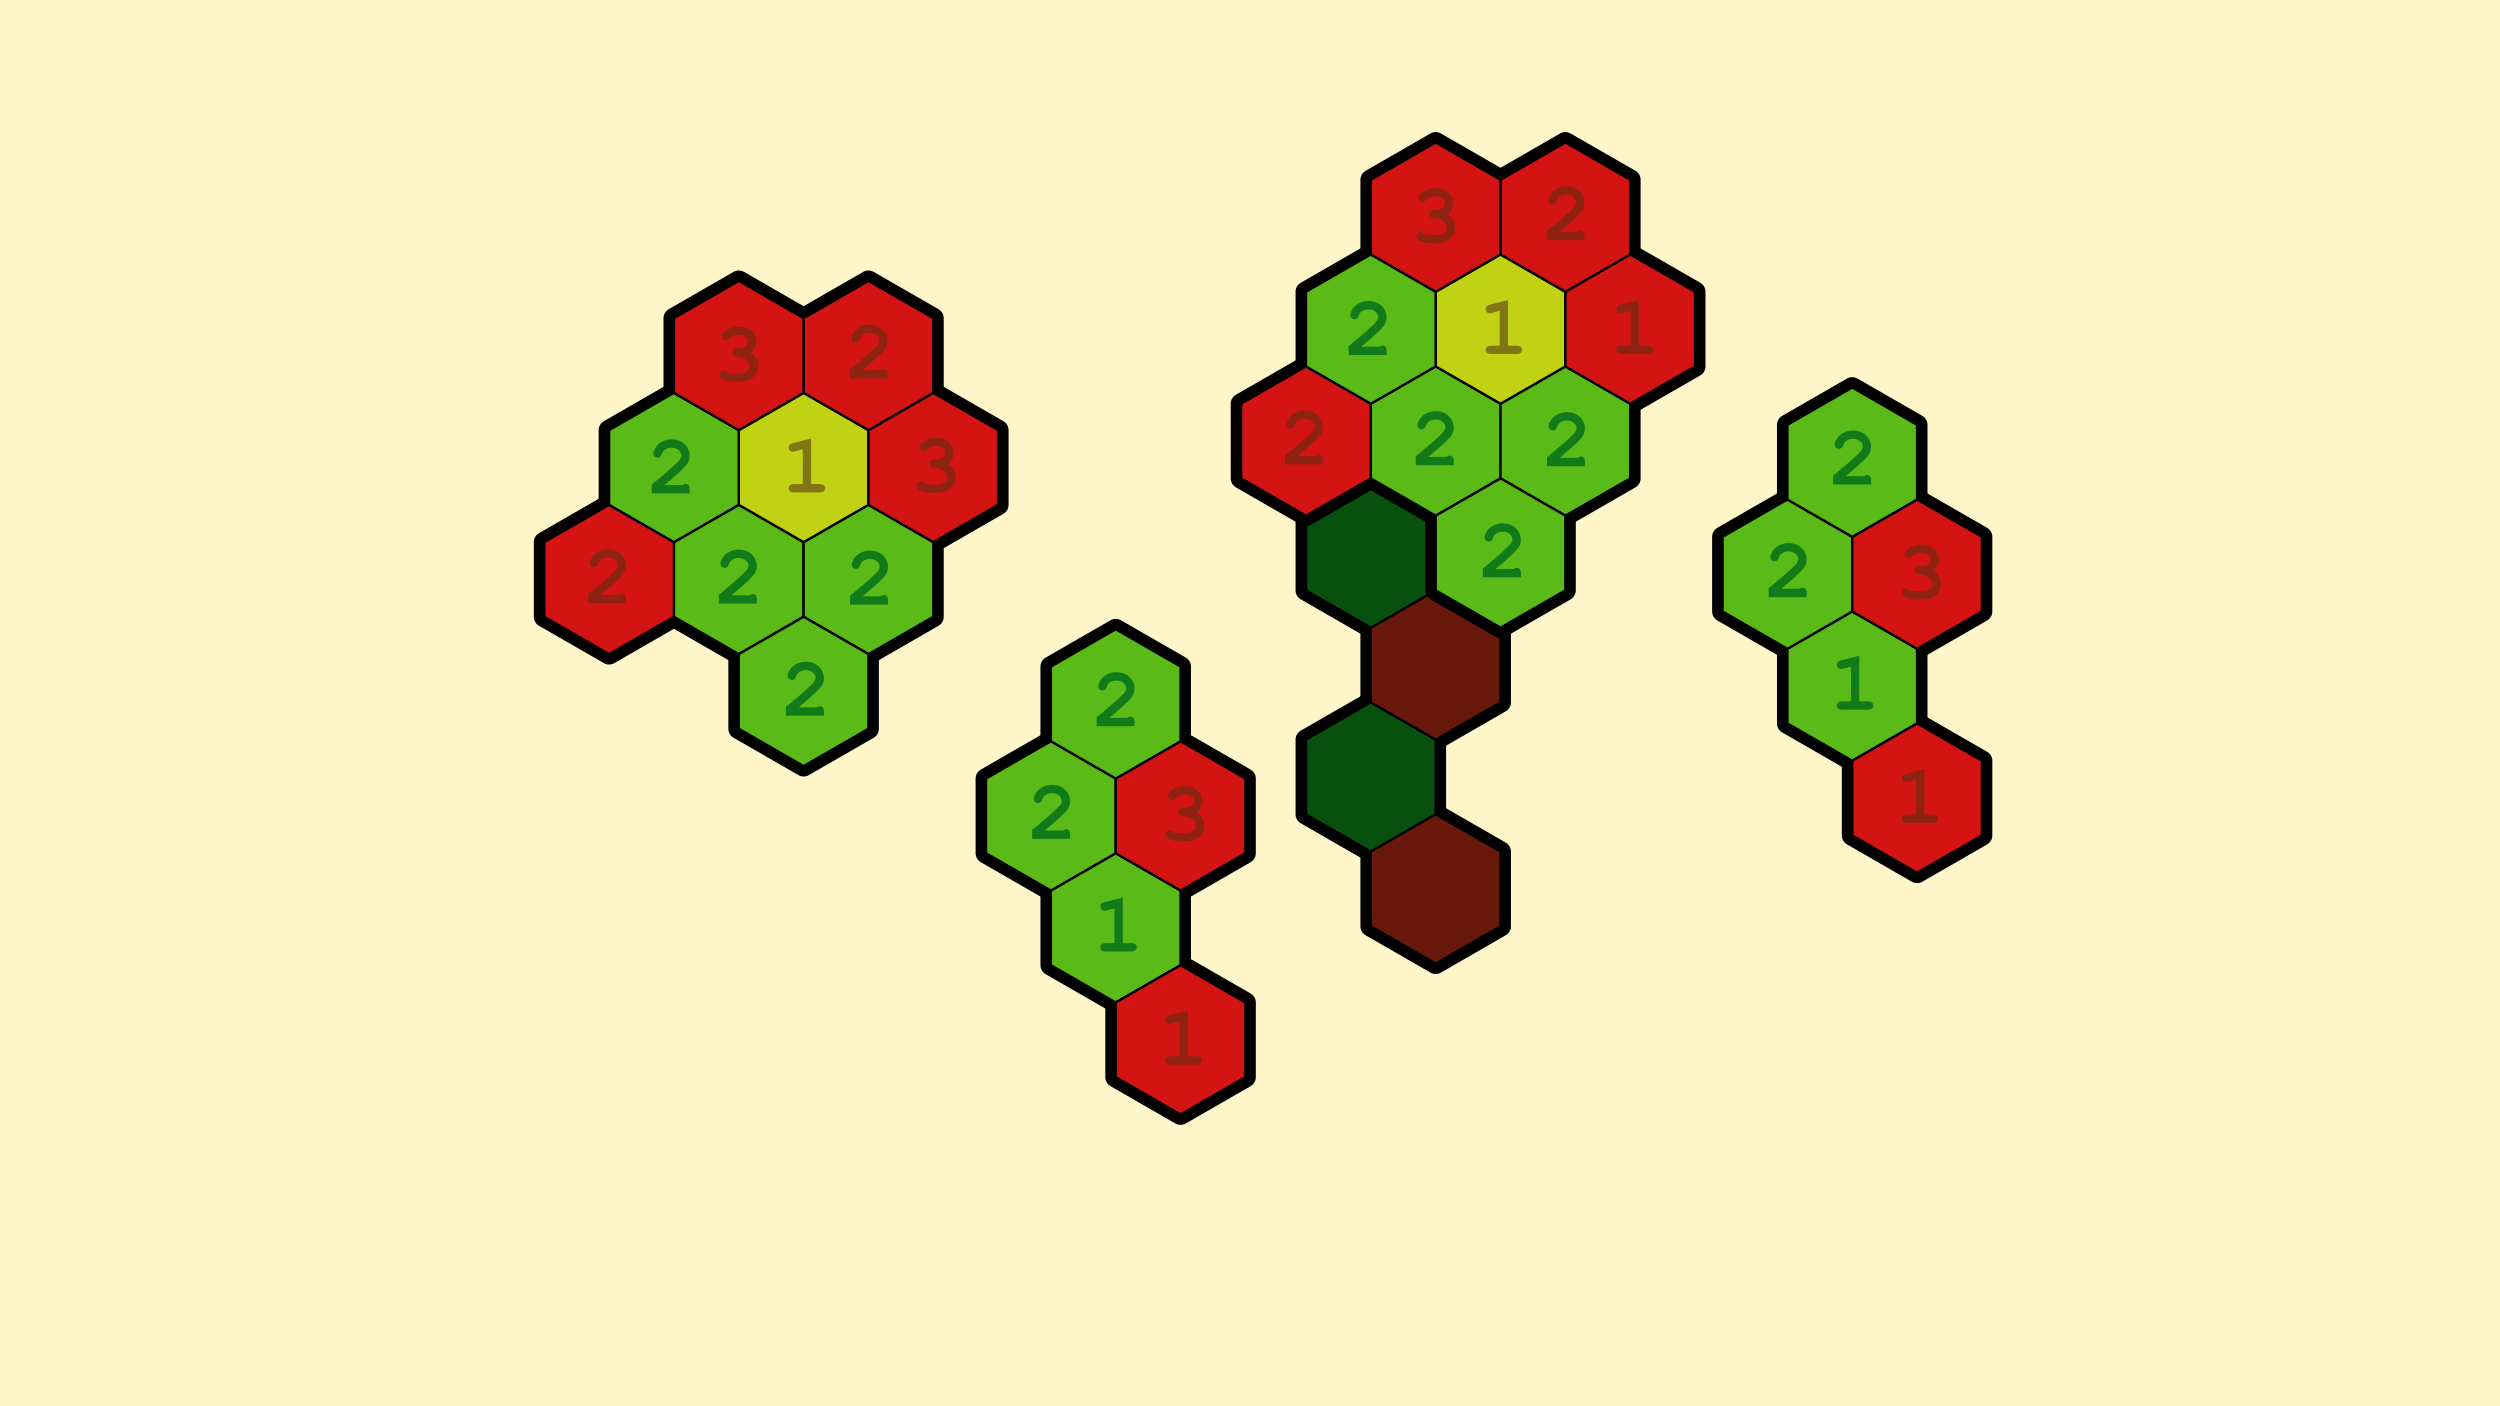 <?xml version="1.0" encoding="UTF-8" standalone="no"?>
<!-- Created with Inkscape (http://www.inkscape.org/) -->

<svg
   xmlns:dc="http://purl.org/dc/elements/1.1/"
   xmlns:cc="http://creativecommons.org/ns#"
   xmlns:rdf="http://www.w3.org/1999/02/22-rdf-syntax-ns#"
   xmlns:svg="http://www.w3.org/2000/svg"
   xmlns="http://www.w3.org/2000/svg"
   xmlns:sodipodi="http://sodipodi.sourceforge.net/DTD/sodipodi-0.dtd"
   xmlns:inkscape="http://www.inkscape.org/namespaces/inkscape"
   width="1920"
   height="1080"
   viewBox="0 0 1920 1080"
   id="svg2"
   version="1.1"
   inkscape:version="0.92.1 r15371"
   sodipodi:docname="cs_introduction_47.svg">
  <rect x="0" y="0" width="1920" height="1080" fill="#808080" stroke="none"/>
  <defs
     id="defs4" />
  <sodipodi:namedview
     id="base"
     pagecolor="#ffffff"
     bordercolor="#666666"
     borderopacity="1.0"
     inkscape:pageopacity="0.0"
     inkscape:pageshadow="2"
     inkscape:zoom="0.4596194"
     inkscape:cx="645.72403"
     inkscape:cy="624.55414"
     inkscape:document-units="px"
     inkscape:current-layer="g5298"
     showgrid="false"
     units="px"
     inkscape:window-width="1858"
     inkscape:window-height="1177"
     inkscape:window-x="54"
     inkscape:window-y="-8"
     inkscape:window-maximized="1" />
  <g
     inkscape:label="Layer 1"
     inkscape:groupmode="layer"
     id="layer1"
     transform="translate(0,27.638)">
    <rect
       style="fill:#fef5c8;fill-opacity:1;stroke:#ffffff;stroke-width:0;stroke-linecap:round;stroke-linejoin:round;stroke-miterlimit:4;stroke-dasharray:none;stroke-opacity:0"
       id="rect4489"
       width="1920"
       height="1080"
       x="-2.6041668e-016"
       y="-27.638" />
    <g
       id="g5298"
       transform="translate(2.176,-102.362)">
      <g
         id="g5250-7-0"
         transform="translate(208.512,901.006)">
        <g
           style="fill:none;stroke-width:16;stroke-miterlimit:4;stroke-dasharray:none"
           id="g5102-1-5"
           transform="translate(-1.3198104e-4,-515.955)">
          <path
             id="path4506-2-5-7-4-6-17-7-4-45-3-4"
             d="m 848.97,769.796 -27.386,15.811 -27.386,-15.811 v -31.623 l 27.386,-15.811 27.386,15.811 z"
             style="fill:none;fill-opacity:1;stroke:#000000;stroke-width:8.812;stroke-linecap:round;stroke-linejoin:round;stroke-miterlimit:4;stroke-dasharray:none;stroke-opacity:1"
             transform="matrix(1.818,0,0,1.813,-847.465,-964.708)"
             inkscape:connector-curvature="0" />
          <path
             id="path4506-2-5-7-4-6-17-7-4-4-15-9-7"
             d="m 848.97,769.796 -27.386,15.811 -27.386,-15.811 v -31.623 l 27.386,-15.811 27.386,15.811 z"
             style="fill:none;fill-opacity:1;stroke:#000000;stroke-width:8.812;stroke-linecap:round;stroke-linejoin:round;stroke-miterlimit:4;stroke-dasharray:none;stroke-opacity:1"
             transform="matrix(1.818,0,0,1.813,-897.266,-1050.7)"
             inkscape:connector-curvature="0" />
          <path
             id="path4506-2-5-7-4-6-17-7-4-6-0-1-0"
             d="m 848.97,769.796 -27.386,15.811 -27.386,-15.811 v -31.623 l 27.386,-15.811 27.386,15.811 z"
             style="fill:none;fill-opacity:1;stroke:#000000;stroke-width:8.812;stroke-linecap:round;stroke-linejoin:round;stroke-miterlimit:4;stroke-dasharray:none;stroke-opacity:1"
             transform="matrix(1.818,0,0,1.813,-797.663,-1050.7)"
             inkscape:connector-curvature="0" />
          <path
             id="path4506-2-5-7-4-6-17-7-4-6-2-9-6-0"
             d="m 848.97,769.796 -27.386,15.811 -27.386,-15.811 v -31.623 l 27.386,-15.811 27.386,15.811 z"
             style="fill:none;fill-opacity:1;stroke:#000000;stroke-width:8.812;stroke-linecap:round;stroke-linejoin:round;stroke-miterlimit:4;stroke-dasharray:none;stroke-opacity:1"
             transform="matrix(1.818,0,0,1.813,-797.663,-878.716)"
             inkscape:connector-curvature="0" />
          <path
             id="path4506-2-5-7-4-6-17-7-4-6-4-7-7-6"
             d="m 848.97,769.796 -27.386,15.811 -27.386,-15.811 v -31.623 l 27.386,-15.811 27.386,15.811 z"
             style="fill:none;fill-opacity:1;stroke:#000000;stroke-width:8.812;stroke-linecap:round;stroke-linejoin:round;stroke-miterlimit:4;stroke-dasharray:none;stroke-opacity:1"
             transform="matrix(1.818,0,0,1.813,-847.465,-1136.693)"
             inkscape:connector-curvature="0" />
        </g>
        <g
           id="g5102-2-8-3"
           transform="translate(-1.3198104e-4,-515.955)">
          <path
             id="path4506-2-5-7-4-6-17-7-4-08-9-2"
             d="m 848.97,769.796 -27.386,15.811 -27.386,-15.811 v -31.623 l 27.386,-15.811 27.386,15.811 z"
             style="fill:#5aba17;fill-opacity:1;stroke:#000000;stroke-width:1;stroke-linecap:round;stroke-linejoin:round;stroke-miterlimit:4;stroke-dasharray:none;stroke-opacity:1"
             transform="matrix(1.818,0,0,1.813,-847.465,-964.708)"
             inkscape:connector-curvature="0" />
          <path
             id="path4506-2-5-7-4-6-17-7-4-4-6-9-6"
             d="m 848.97,769.796 -27.386,15.811 -27.386,-15.811 v -31.623 l 27.386,-15.811 27.386,15.811 z"
             style="fill:#5aba17;fill-opacity:1;stroke:#000000;stroke-width:1;stroke-linecap:round;stroke-linejoin:round;stroke-miterlimit:4;stroke-dasharray:none;stroke-opacity:1"
             transform="matrix(1.818,0,0,1.813,-897.266,-1050.7)"
             inkscape:connector-curvature="0" />
          <path
             id="path4506-2-5-7-4-6-17-7-4-6-5-1-1"
             d="m 848.97,769.796 -27.386,15.811 -27.386,-15.811 v -31.623 l 27.386,-15.811 27.386,15.811 z"
             style="fill:#d41313;fill-opacity:1;stroke:#000000;stroke-width:1;stroke-linecap:round;stroke-linejoin:round;stroke-miterlimit:4;stroke-dasharray:none;stroke-opacity:1"
             transform="matrix(1.818,0,0,1.813,-797.663,-1050.7)"
             inkscape:connector-curvature="0" />
          <path
             id="path4506-2-5-7-4-6-17-7-4-6-2-2-8-3"
             d="m 848.97,769.796 -27.386,15.811 -27.386,-15.811 v -31.623 l 27.386,-15.811 27.386,15.811 z"
             style="fill:#d41313;fill-opacity:1;stroke:#000000;stroke-width:1;stroke-linecap:round;stroke-linejoin:round;stroke-miterlimit:4;stroke-dasharray:none;stroke-opacity:1"
             transform="matrix(1.818,0,0,1.813,-797.663,-878.716)"
             inkscape:connector-curvature="0" />
          <path
             id="path4506-2-5-7-4-6-17-7-4-6-4-5-8-6"
             d="m 848.97,769.796 -27.386,15.811 -27.386,-15.811 v -31.623 l 27.386,-15.811 27.386,15.811 z"
             style="fill:#5aba17;fill-opacity:1;stroke:#000000;stroke-width:1;stroke-linecap:round;stroke-linejoin:round;stroke-miterlimit:4;stroke-dasharray:none;stroke-opacity:1"
             transform="matrix(1.818,0,0,1.813,-847.465,-1136.693)"
             inkscape:connector-curvature="0" />
        </g>
        <g
           id="text4840-0-79-5"
           style="font-style:normal;font-variant:normal;font-weight:normal;font-stretch:normal;font-size:18.667px;line-height:1.25;font-family:monospace;-inkscape-font-specification:monospace;text-align:center;letter-spacing:0px;word-spacing:0px;text-anchor:middle;fill:#117b19;fill-opacity:1;stroke:none"
           aria-label="2"
           transform="translate(-1.3262169e-4,-515.955)">
          <path
             id="path5133-8-4"
             style="font-style:normal;font-variant:normal;font-weight:bold;font-stretch:normal;font-size:64px;font-family:monospace;-inkscape-font-specification:'monospace Bold';fill:#117b19;fill-opacity:1"
             d="m 591.768,327.494 h 14.031 q 1.156,-0.938 2.188,-0.938 1.469,0 2.312,0.969 0.875,0.969 0.875,3.312 v 3.062 h -29.188 v -6.781 q 17.312,-14.281 20.906,-18.375 1.812,-2.094 1.812,-3.969 0,-2.344 -2.062,-4.125 -2.031,-1.812 -5.438,-1.812 -3.438,0 -5.719,2 -1.188,1.062 -1.906,3.156 -0.438,1.312 -1.219,1.875 -0.75,0.562 -1.875,0.562 -1.312,0 -2.281,-0.938 -0.938,-0.938 -0.938,-2.188 0,-1.875 1.719,-4.688 1.75,-2.812 5.062,-4.5 3.344,-1.688 7.25,-1.688 6.062,0 9.938,3.688 3.875,3.656 3.875,8.875 0,2.656 -1.125,4.938 -1.094,2.25 -5.312,6.25 -3.312,3.156 -12.906,11.312 z"
             inkscape:connector-curvature="0" />
        </g>
        <g
           id="text4840-0-7-2-1-5-3"
           style="font-style:normal;font-variant:normal;font-weight:normal;font-stretch:normal;font-size:18.667px;line-height:1.25;font-family:monospace;-inkscape-font-specification:monospace;text-align:center;letter-spacing:0px;word-spacing:0px;text-anchor:middle;fill:#117b19;fill-opacity:1;stroke:none"
           aria-label="1"
           transform="translate(-1.3262169e-4,-515.955)">
          <path
             id="path5124-7-0"
             style="font-style:normal;font-variant:normal;font-weight:bold;font-stretch:normal;font-size:64px;font-family:monospace;-inkscape-font-specification:'monospace Bold';fill:#117b19;fill-opacity:1"
             d="m 651.603,378.916 v 35.062 h 6.469 q 2.312,0 3.281,0.906 1,0.875 1,2.312 0,1.406 -1,2.312 -0.969,0.875 -3.281,0.875 h -19.344 q -2.312,0 -3.312,-0.875 -0.969,-0.906 -0.969,-2.344 0,-1.406 0.969,-2.281 1,-0.906 3.312,-0.906 h 6.469 v -26.719 l -5.719,1.5 q -1.375,0.375 -2.062,0.375 -1.219,0 -2.125,-0.969 -0.875,-0.969 -0.875,-2.375 0,-1.281 0.656,-2 0.656,-0.75 2.75,-1.312 z"
             inkscape:connector-curvature="0" />
        </g>
        <g
           id="text4840-0-7-2-1-9-81-6"
           style="font-style:normal;font-variant:normal;font-weight:normal;font-stretch:normal;font-size:18.667px;line-height:1.25;font-family:monospace;-inkscape-font-specification:monospace;text-align:center;letter-spacing:0px;word-spacing:0px;text-anchor:middle;fill:#117b19;fill-opacity:1;stroke:none"
           aria-label="2"
           transform="translate(-1.3262169e-4,-515.955)">
          <path
             id="path5121-7-1"
             style="font-style:normal;font-variant:normal;font-weight:bold;font-stretch:normal;font-size:64px;font-family:monospace;-inkscape-font-specification:'monospace Bold';fill:#117b19;fill-opacity:1"
             d="m 641.265,241.01 h 14.031 q 1.156,-0.938 2.188,-0.938 1.469,0 2.312,0.969 0.875,0.969 0.875,3.312 v 3.062 h -29.188 v -6.781 q 17.312,-14.281 20.906,-18.375 1.812,-2.094 1.812,-3.969 0,-2.344 -2.062,-4.125 -2.031,-1.812 -5.438,-1.812 -3.438,0 -5.719,2 -1.188,1.062 -1.906,3.156 -0.438,1.312 -1.219,1.875 -0.75,0.562 -1.875,0.562 -1.312,0 -2.281,-0.938 -0.938,-0.938 -0.938,-2.188 0,-1.875 1.719,-4.688 1.75,-2.812 5.062,-4.5 3.344,-1.688 7.25,-1.688 6.062,0 9.938,3.688 3.875,3.656 3.875,8.875 0,2.656 -1.125,4.938 -1.094,2.25 -5.312,6.25 -3.312,3.156 -12.906,11.312 z"
             inkscape:connector-curvature="0" />
        </g>
        <g
           id="text4840-0-7-2-1-9-7-8-5"
           style="font-style:normal;font-variant:normal;font-weight:normal;font-stretch:normal;font-size:18.667px;line-height:1.25;font-family:monospace;-inkscape-font-specification:monospace;text-align:center;letter-spacing:0px;word-spacing:0px;text-anchor:middle;fill:#8e2311;fill-opacity:1;stroke:none"
           aria-label="3"
           transform="translate(-1.3262169e-4,-515.955)">
          <path
             id="path5118-2-6"
             style="font-style:normal;font-variant:normal;font-weight:bold;font-stretch:normal;font-size:64px;font-family:monospace;-inkscape-font-specification:'monospace Bold';fill:#8e2311;fill-opacity:1"
             d="m 708.607,313.582 q 2.844,1.938 4.25,4.5 1.406,2.531 1.406,5.688 0,3.406 -1.875,6.312 -1.844,2.875 -5.375,4.375 -3.531,1.469 -9.25,1.469 -7.438,0 -11.188,-2.312 -2.094,-1.312 -2.094,-3.125 0,-1.375 0.906,-2.312 0.938,-0.969 2.25,-0.969 0.906,0 1.875,0.625 1.375,0.938 2.594,1.25 1.875,0.438 5.156,0.438 5.594,0 8.094,-1.438 2.5,-1.469 2.5,-4.125 0,-1.969 -1.469,-3.781 -1.438,-1.844 -3.875,-2.844 -1.406,-0.562 -4.75,-0.781 -1.594,-0.094 -2.469,-0.969 -0.844,-0.906 -0.844,-2.219 0,-1.375 0.938,-2.312 0.938,-0.938 2.375,-0.938 3.188,0 3.406,-0.031 1.25,-0.125 2.5,-0.812 1.25,-0.688 2,-1.875 0.781,-1.219 0.781,-2.5 0,-2.031 -1.812,-3.5 -1.781,-1.5 -5.375,-1.5 -4.625,0 -7.062,2.688 -0.719,0.781 -1.156,1 -0.656,0.344 -1.469,0.344 -1.312,0 -2.25,-0.938 -0.938,-0.938 -0.938,-2.312 0,-2.156 2.875,-4.188 4.188,-2.969 10.469,-2.969 5.938,0 9.531,3.375 3.594,3.375 3.594,8.125 0,2.469 -1.062,4.625 -1.062,2.125 -3.188,3.938 z"
             inkscape:connector-curvature="0" />
        </g>
        <g
           transform="translate(-597.832,-344.02)"
           aria-label="1"
           style="font-style:normal;font-variant:normal;font-weight:normal;font-stretch:normal;font-size:18.667px;line-height:1.25;font-family:monospace;-inkscape-font-specification:monospace;text-align:center;letter-spacing:0px;word-spacing:0px;text-anchor:middle;fill:#817612;fill-opacity:1;stroke:none"
           id="text4840-0-7-2-1-2-6-7-1-0">
          <path
             inkscape:connector-curvature="0"
             d="m 1299.373,293.935 v 35.062 h 6.469 q 2.312,0 3.281,0.906 1,0.875 1,2.312 0,1.406 -1,2.312 -0.969,0.875 -3.281,0.875 h -19.344 q -2.312,0 -3.312,-0.875 -0.969,-0.906 -0.969,-2.344 0,-1.406 0.969,-2.281 1,-0.906 3.312,-0.906 h 6.469 v -26.719 l -5.719,1.5 q -1.375,0.375 -2.062,0.375 -1.219,0 -2.125,-0.969 -0.875,-0.969 -0.875,-2.375 0,-1.281 0.656,-2 0.656,-0.75 2.75,-1.312 z"
             style="font-style:normal;font-variant:normal;font-weight:bold;font-stretch:normal;font-size:64px;font-family:monospace;-inkscape-font-specification:'monospace Bold';fill:#8e2311;fill-opacity:1"
             id="path5175-3-1-7-0" />
        </g>
      </g>
      <g
         transform="translate(-678.601,117.489)"
         id="g5338-4-2">
        <g
           transform="translate(6.4065625e-7,3.9216081e-6)"
           id="g5115-5-5"
           style="fill:none;stroke-width:16;stroke-miterlimit:4;stroke-dasharray:none">
          <path
             inkscape:connector-curvature="0"
             transform="matrix(1.818,0,0,1.813,-249.845,-964.708)"
             style="fill:none;fill-opacity:1;stroke:#000000;stroke-width:8.812;stroke-linecap:round;stroke-linejoin:round;stroke-miterlimit:4;stroke-dasharray:none;stroke-opacity:1"
             d="m 848.97,769.796 -27.386,15.811 -27.386,-15.811 v -31.623 l 27.386,-15.811 27.386,15.811 z"
             id="path4506-2-5-7-4-6-17-7-45-46-4-0" />
          <path
             inkscape:connector-curvature="0"
             transform="matrix(1.818,0,0,1.813,-150.242,-964.708)"
             style="fill:none;fill-opacity:1;stroke:#000000;stroke-width:8.812;stroke-linecap:round;stroke-linejoin:round;stroke-miterlimit:4;stroke-dasharray:none;stroke-opacity:1"
             d="m 848.97,769.796 -27.386,15.811 -27.386,-15.811 v -31.623 l 27.386,-15.811 27.386,15.811 z"
             id="path4506-2-5-7-4-6-17-7-4-0-4-4-2" />
          <path
             inkscape:connector-curvature="0"
             transform="matrix(1.818,0,0,1.813,-200.043,-1050.7)"
             style="fill:none;fill-opacity:1;stroke:#000000;stroke-width:8.812;stroke-linecap:round;stroke-linejoin:round;stroke-miterlimit:4;stroke-dasharray:none;stroke-opacity:1"
             d="m 848.97,769.796 -27.386,15.811 -27.386,-15.811 v -31.623 l 27.386,-15.811 27.386,15.811 z"
             id="path4506-2-5-7-4-6-17-7-4-4-21-4-8-4" />
          <path
             inkscape:connector-curvature="0"
             transform="matrix(1.818,0,0,1.813,-100.44,-1050.7)"
             style="fill:none;fill-opacity:1;stroke:#000000;stroke-width:8.812;stroke-linecap:round;stroke-linejoin:round;stroke-miterlimit:4;stroke-dasharray:none;stroke-opacity:1"
             d="m 848.97,769.796 -27.386,15.811 -27.386,-15.811 v -31.623 l 27.386,-15.811 27.386,15.811 z"
             id="path4506-2-5-7-4-6-17-7-4-6-8-2-2" />
          <path
             inkscape:connector-curvature="0"
             transform="matrix(1.818,0,0,1.813,-150.242,-1136.693)"
             style="fill:none;fill-opacity:1;stroke:#000000;stroke-width:8.812;stroke-linecap:round;stroke-linejoin:round;stroke-miterlimit:4;stroke-dasharray:none;stroke-opacity:1"
             d="m 848.97,769.796 -27.386,15.811 -27.386,-15.811 v -31.623 l 27.386,-15.811 27.386,15.811 z"
             id="path4506-2-5-7-4-6-17-7-4-6-4-4-4-5-6" />
          <path
             inkscape:connector-curvature="0"
             transform="matrix(1.818,0,0,1.813,-349.448,-964.708)"
             style="fill:none;fill-opacity:1;stroke:#000000;stroke-width:8.812;stroke-linecap:round;stroke-linejoin:round;stroke-miterlimit:4;stroke-dasharray:none;stroke-opacity:1"
             d="m 848.97,769.796 -27.386,15.811 -27.386,-15.811 v -31.623 l 27.386,-15.811 27.386,15.811 z"
             id="path4506-2-5-7-4-6-17-7-4-6-27-3-02-0-5" />
          <path
             inkscape:connector-curvature="0"
             transform="matrix(1.818,0,0,1.813,-200.043,-878.716)"
             style="fill:none;fill-opacity:1;stroke:#000000;stroke-width:8.812;stroke-linecap:round;stroke-linejoin:round;stroke-miterlimit:4;stroke-dasharray:none;stroke-opacity:1"
             d="m 848.97,769.796 -27.386,15.811 -27.386,-15.811 v -31.623 l 27.386,-15.811 27.386,15.811 z"
             id="path4506-2-5-7-4-6-17-7-3-8-07-5-2" />
          <path
             inkscape:connector-curvature="0"
             transform="matrix(1.818,0,0,1.813,-299.647,-1050.7)"
             style="fill:none;fill-opacity:1;stroke:#000000;stroke-width:8.812;stroke-linecap:round;stroke-linejoin:round;stroke-miterlimit:4;stroke-dasharray:none;stroke-opacity:1"
             d="m 848.97,769.796 -27.386,15.811 -27.386,-15.811 v -31.623 l 27.386,-15.811 27.386,15.811 z"
             id="path4506-2-5-7-4-6-17-7-44-3-2-1-3" />
          <path
             inkscape:connector-curvature="0"
             transform="matrix(1.818,0,0,1.813,-249.845,-1136.693)"
             style="fill:none;fill-opacity:1;stroke:#000000;stroke-width:8.812;stroke-linecap:round;stroke-linejoin:round;stroke-miterlimit:4;stroke-dasharray:none;stroke-opacity:1"
             d="m 848.97,769.796 -27.386,15.811 -27.386,-15.811 v -31.623 l 27.386,-15.811 27.386,15.811 z"
             id="path4506-2-5-7-4-6-17-7-4-6-4-4-7-42-7-7" />
        </g>
        <g
           transform="translate(-3.9359344e-5,1.3921608e-5)"
           id="g5115-0-6-9">
          <path
             inkscape:connector-curvature="0"
             transform="matrix(1.818,0,0,1.813,-249.845,-964.708)"
             style="fill:#5aba17;fill-opacity:1;stroke:#000000;stroke-width:1;stroke-linecap:round;stroke-linejoin:round;stroke-miterlimit:4;stroke-dasharray:none;stroke-opacity:1"
             d="m 848.97,769.796 -27.386,15.811 -27.386,-15.811 v -31.623 l 27.386,-15.811 27.386,15.811 z"
             id="path4506-2-5-7-4-6-17-7-45-4-2-1" />
          <path
             inkscape:connector-curvature="0"
             transform="matrix(1.818,0,0,1.813,-150.242,-964.708)"
             style="fill:#5aba17;fill-opacity:1;stroke:#000000;stroke-width:1;stroke-linecap:round;stroke-linejoin:round;stroke-miterlimit:4;stroke-dasharray:none;stroke-opacity:1"
             d="m 848.97,769.796 -27.386,15.811 -27.386,-15.811 v -31.623 l 27.386,-15.811 27.386,15.811 z"
             id="path4506-2-5-7-4-6-17-7-4-0-1-4-4-5" />
          <path
             inkscape:connector-curvature="0"
             transform="matrix(1.818,0,0,1.813,-200.043,-1050.7)"
             style="fill:#c1d214;fill-opacity:1;stroke:#000000;stroke-width:1;stroke-linecap:round;stroke-linejoin:round;stroke-miterlimit:4;stroke-dasharray:none;stroke-opacity:1"
             d="m 848.97,769.796 -27.386,15.811 -27.386,-15.811 v -31.623 l 27.386,-15.811 27.386,15.811 z"
             id="path4506-2-5-7-4-6-17-7-4-4-21-3-2-8" />
          <path
             inkscape:connector-curvature="0"
             transform="matrix(1.818,0,0,1.813,-100.44,-1050.7)"
             style="fill:#d41313;fill-opacity:1;stroke:#000000;stroke-width:1;stroke-linecap:round;stroke-linejoin:round;stroke-miterlimit:4;stroke-dasharray:none;stroke-opacity:1"
             d="m 848.97,769.796 -27.386,15.811 -27.386,-15.811 v -31.623 l 27.386,-15.811 27.386,15.811 z"
             id="path4506-2-5-7-4-6-17-7-4-6-8-9-3-0" />
          <path
             inkscape:connector-curvature="0"
             transform="matrix(1.818,0,0,1.813,-150.242,-1136.693)"
             style="fill:#d41313;fill-opacity:1;stroke:#000000;stroke-width:1;stroke-linecap:round;stroke-linejoin:round;stroke-miterlimit:4;stroke-dasharray:none;stroke-opacity:1"
             d="m 848.97,769.796 -27.386,15.811 -27.386,-15.811 v -31.623 l 27.386,-15.811 27.386,15.811 z"
             id="path4506-2-5-7-4-6-17-7-4-6-4-4-5-6-2-7" />
          <path
             inkscape:connector-curvature="0"
             transform="matrix(1.818,0,0,1.813,-349.448,-964.708)"
             style="fill:#d41313;fill-opacity:1;stroke:#000000;stroke-width:1;stroke-linecap:round;stroke-linejoin:round;stroke-miterlimit:4;stroke-dasharray:none;stroke-opacity:1"
             d="m 848.97,769.796 -27.386,15.811 -27.386,-15.811 v -31.623 l 27.386,-15.811 27.386,15.811 z"
             id="path4506-2-5-7-4-6-17-7-4-6-27-3-0-0-6" />
          <path
             inkscape:connector-curvature="0"
             transform="matrix(1.818,0,0,1.813,-200.043,-878.716)"
             style="fill:#5aba17;fill-opacity:1;stroke:#000000;stroke-width:1;stroke-linecap:round;stroke-linejoin:round;stroke-miterlimit:4;stroke-dasharray:none;stroke-opacity:1"
             d="m 848.97,769.796 -27.386,15.811 -27.386,-15.811 v -31.623 l 27.386,-15.811 27.386,15.811 z"
             id="path4506-2-5-7-4-6-17-7-3-8-3-7-8" />
          <path
             inkscape:connector-curvature="0"
             transform="matrix(1.818,0,0,1.813,-299.647,-1050.7)"
             style="fill:#5aba17;fill-opacity:1;stroke:#000000;stroke-width:1;stroke-linecap:round;stroke-linejoin:round;stroke-miterlimit:4;stroke-dasharray:none;stroke-opacity:1"
             d="m 848.97,769.796 -27.386,15.811 -27.386,-15.811 v -31.623 l 27.386,-15.811 27.386,15.811 z"
             id="path4506-2-5-7-4-6-17-7-44-3-1-2-1" />
          <path
             inkscape:connector-curvature="0"
             transform="matrix(1.818,0,0,1.813,-249.845,-1136.693)"
             style="fill:#d41313;fill-opacity:1;stroke:#000000;stroke-width:1;stroke-linecap:round;stroke-linejoin:round;stroke-miterlimit:4;stroke-dasharray:none;stroke-opacity:1"
             d="m 848.97,769.796 -27.386,15.811 -27.386,-15.811 v -31.623 l 27.386,-15.811 27.386,15.811 z"
             id="path4506-2-5-7-4-6-17-7-4-6-4-4-7-6-9-2" />
        </g>
        <g
           aria-label="2"
           style="font-style:normal;font-variant:normal;font-weight:normal;font-stretch:normal;font-size:18.667px;line-height:1.25;font-family:monospace;-inkscape-font-specification:monospace;text-align:center;letter-spacing:0px;word-spacing:0px;text-anchor:middle;fill:#117b19;fill-opacity:1;stroke:none"
           id="text4840-0-8-46-7">
          <path
             inkscape:connector-curvature="0"
             d="m 1186.726,329.767 h 14.031 q 1.156,-0.938 2.188,-0.938 1.469,0 2.312,0.969 0.875,0.969 0.875,3.312 v 3.062 h -29.188 v -6.781 q 17.312,-14.281 20.906,-18.375 1.812,-2.094 1.812,-3.969 0,-2.344 -2.062,-4.125 -2.031,-1.812 -5.438,-1.812 -3.438,0 -5.719,2 -1.188,1.062 -1.906,3.156 -0.438,1.312 -1.219,1.875 -0.75,0.562 -1.875,0.562 -1.312,0 -2.281,-0.938 -0.938,-0.938 -0.938,-2.188 0,-1.875 1.719,-4.688 1.75,-2.812 5.062,-4.5 3.344,-1.688 7.25,-1.688 6.062,0 9.938,3.688 3.875,3.656 3.875,8.875 0,2.656 -1.125,4.938 -1.094,2.25 -5.312,6.25 -3.312,3.156 -12.906,11.312 z"
             style="font-style:normal;font-variant:normal;font-weight:bold;font-stretch:normal;font-size:64px;font-family:monospace;-inkscape-font-specification:'monospace Bold';fill:#117b19;fill-opacity:1"
             id="path5187-8-5" />
        </g>
        <g
           aria-label="2"
           style="font-style:normal;font-variant:normal;font-weight:normal;font-stretch:normal;font-size:18.667px;line-height:1.25;font-family:monospace;-inkscape-font-specification:monospace;text-align:center;letter-spacing:0px;word-spacing:0px;text-anchor:middle;fill:#117b19;fill-opacity:1;stroke:none"
           id="text4840-0-8-4-3-8">
          <path
             inkscape:connector-curvature="0"
             d="m 1238.264,414.383 h 14.031 q 1.156,-0.938 2.188,-0.938 1.469,0 2.312,0.969 0.875,0.969 0.875,3.312 v 3.062 h -29.188 v -6.781 q 17.312,-14.281 20.906,-18.375 1.812,-2.094 1.812,-3.969 0,-2.344 -2.062,-4.125 -2.031,-1.812 -5.438,-1.812 -3.438,0 -5.719,2 -1.188,1.062 -1.906,3.156 -0.438,1.312 -1.219,1.875 -0.75,0.562 -1.875,0.562 -1.312,0 -2.281,-0.938 -0.938,-0.938 -0.938,-2.188 0,-1.875 1.719,-4.688 1.75,-2.812 5.062,-4.5 3.344,-1.688 7.25,-1.688 6.062,0 9.938,3.688 3.875,3.656 3.875,8.875 0,2.656 -1.125,4.938 -1.094,2.25 -5.312,6.25 -3.312,3.156 -12.906,11.312 z"
             style="font-style:normal;font-variant:normal;font-weight:bold;font-stretch:normal;font-size:64px;font-family:monospace;-inkscape-font-specification:'monospace Bold';fill:#117b19;fill-opacity:1"
             id="path5184-6-0" />
        </g>
        <g
           aria-label="2"
           style="font-style:normal;font-variant:normal;font-weight:normal;font-stretch:normal;font-size:18.667px;line-height:1.25;font-family:monospace;-inkscape-font-specification:monospace;text-align:center;letter-spacing:0px;word-spacing:0px;text-anchor:middle;fill:#117b19;fill-opacity:1;stroke:none"
           id="text4840-0-8-9-9-8">
          <path
             inkscape:connector-curvature="0"
             d="m 1339.034,415.152 h 14.031 q 1.156,-0.938 2.188,-0.938 1.469,0 2.312,0.969 0.875,0.969 0.875,3.312 v 3.062 h -29.188 v -6.781 q 17.312,-14.281 20.906,-18.375 1.812,-2.094 1.812,-3.969 0,-2.344 -2.062,-4.125 -2.031,-1.812 -5.438,-1.812 -3.438,0 -5.719,2 -1.188,1.062 -1.906,3.156 -0.438,1.312 -1.219,1.875 -0.75,0.562 -1.875,0.562 -1.312,0 -2.281,-0.938 -0.938,-0.938 -0.938,-2.188 0,-1.875 1.719,-4.688 1.75,-2.812 5.062,-4.5 3.344,-1.688 7.25,-1.688 6.062,0 9.938,3.688 3.875,3.656 3.875,8.875 0,2.656 -1.125,4.938 -1.094,2.25 -5.312,6.25 -3.312,3.156 -12.906,11.312 z"
             style="font-style:normal;font-variant:normal;font-weight:bold;font-stretch:normal;font-size:64px;font-family:monospace;-inkscape-font-specification:'monospace Bold';fill:#117b19;fill-opacity:1"
             id="path5181-3-6" />
        </g>
        <g
           aria-label="2"
           style="font-style:normal;font-variant:normal;font-weight:normal;font-stretch:normal;font-size:18.667px;line-height:1.25;font-family:monospace;-inkscape-font-specification:monospace;text-align:center;letter-spacing:0px;word-spacing:0px;text-anchor:middle;fill:#117b19;fill-opacity:1;stroke:none"
           id="text4840-0-8-7-7-3">
          <path
             inkscape:connector-curvature="0"
             d="m 1289.803,500.536 h 14.031 q 1.156,-0.938 2.188,-0.938 1.469,0 2.312,0.969 0.875,0.969 0.875,3.312 v 3.062 h -29.188 v -6.781 q 17.312,-14.281 20.906,-18.375 1.812,-2.094 1.812,-3.969 0,-2.344 -2.062,-4.125 -2.031,-1.812 -5.438,-1.812 -3.438,0 -5.719,2 -1.188,1.062 -1.906,3.156 -0.438,1.312 -1.219,1.875 -0.75,0.562 -1.875,0.562 -1.312,0 -2.281,-0.938 -0.938,-0.938 -0.938,-2.188 0,-1.875 1.719,-4.688 1.75,-2.812 5.062,-4.5 3.344,-1.688 7.25,-1.688 6.062,0 9.938,3.688 3.875,3.656 3.875,8.875 0,2.656 -1.125,4.938 -1.094,2.25 -5.312,6.25 -3.312,3.156 -12.906,11.312 z"
             style="font-style:normal;font-variant:normal;font-weight:bold;font-stretch:normal;font-size:64px;font-family:monospace;-inkscape-font-specification:'monospace Bold';fill:#117b19;fill-opacity:1"
             id="path5178-4-6" />
        </g>
        <g
           aria-label="1"
           style="font-style:normal;font-variant:normal;font-weight:normal;font-stretch:normal;font-size:18.667px;line-height:1.25;font-family:monospace;-inkscape-font-specification:monospace;text-align:center;letter-spacing:0px;word-spacing:0px;text-anchor:middle;fill:#817612;fill-opacity:1;stroke:none"
           id="text4840-0-7-2-1-2-6-7">
          <path
             inkscape:connector-curvature="0"
             d="m 1299.373,293.935 v 35.062 h 6.469 q 2.312,0 3.281,0.906 1,0.875 1,2.312 0,1.406 -1,2.312 -0.969,0.875 -3.281,0.875 h -19.344 q -2.312,0 -3.312,-0.875 -0.969,-0.906 -0.969,-2.344 0,-1.406 0.969,-2.281 1,-0.906 3.312,-0.906 h 6.469 v -26.719 l -5.719,1.5 q -1.375,0.375 -2.062,0.375 -1.219,0 -2.125,-0.969 -0.875,-0.969 -0.875,-2.375 0,-1.281 0.656,-2 0.656,-0.75 2.75,-1.312 z"
             style="font-style:normal;font-variant:normal;font-weight:bold;font-stretch:normal;font-size:64px;font-family:monospace;-inkscape-font-specification:'monospace Bold';fill:#817612;fill-opacity:1"
             id="path5175-3-1" />
        </g>
        <g
           aria-label="3"
           style="font-style:normal;font-variant:normal;font-weight:normal;font-stretch:normal;font-size:18.667px;line-height:1.25;font-family:monospace;-inkscape-font-specification:monospace;text-align:center;letter-spacing:0px;word-spacing:0px;text-anchor:middle;fill:#8e2311;fill-opacity:1;stroke:none"
           id="text4840-0-7-2-1-9-8-2-3-7-1">
          <path
             inkscape:connector-curvature="0"
             d="m 1253.081,228.145 q 2.844,1.938 4.25,4.5 1.406,2.531 1.406,5.688 0,3.406 -1.875,6.312 -1.844,2.875 -5.375,4.375 -3.531,1.469 -9.25,1.469 -7.438,0 -11.188,-2.312 -2.094,-1.312 -2.094,-3.125 0,-1.375 0.906,-2.312 0.938,-0.969 2.25,-0.969 0.906,0 1.875,0.625 1.375,0.938 2.594,1.25 1.875,0.438 5.156,0.438 5.594,0 8.094,-1.438 2.5,-1.469 2.5,-4.125 0,-1.969 -1.469,-3.781 -1.438,-1.844 -3.875,-2.844 -1.406,-0.562 -4.75,-0.781 -1.594,-0.094 -2.469,-0.969 -0.844,-0.906 -0.844,-2.219 0,-1.375 0.938,-2.312 0.938,-0.938 2.375,-0.938 3.188,0 3.406,-0.031 1.25,-0.125 2.5,-0.812 1.25,-0.688 2,-1.875 0.781,-1.219 0.781,-2.5 0,-2.031 -1.812,-3.5 -1.781,-1.5 -5.375,-1.5 -4.625,0 -7.062,2.688 -0.719,0.781 -1.156,1 -0.656,0.344 -1.469,0.344 -1.312,0 -2.25,-0.938 -0.938,-0.938 -0.938,-2.312 0,-2.156 2.875,-4.188 4.188,-2.969 10.469,-2.969 5.938,0 9.531,3.375 3.594,3.375 3.594,8.125 0,2.469 -1.062,4.625 -1.062,2.125 -3.188,3.938 z"
             style="font-style:normal;font-variant:normal;font-weight:bold;font-stretch:normal;font-size:64px;font-family:monospace;-inkscape-font-specification:'monospace Bold';fill:#8e2311;fill-opacity:1"
             id="path5163-7-4" />
        </g>
        <g
           aria-label="2"
           style="font-style:normal;font-variant:normal;font-weight:normal;font-stretch:normal;font-size:18.667px;line-height:1.25;font-family:monospace;-inkscape-font-specification:monospace;text-align:center;letter-spacing:0px;word-spacing:0px;text-anchor:middle;fill:#8e2311;fill-opacity:1;stroke:none"
           id="text4840-0-7-2-1-9-8-2-07-1-1">
          <path
             inkscape:connector-curvature="0"
             d="m 1338.725,241.606 h 14.031 q 1.156,-0.938 2.188,-0.938 1.469,0 2.312,0.969 0.875,0.969 0.875,3.312 v 3.062 h -29.188 v -6.781 q 17.312,-14.281 20.906,-18.375 1.812,-2.094 1.812,-3.969 0,-2.344 -2.062,-4.125 -2.031,-1.812 -5.438,-1.812 -3.438,0 -5.719,2 -1.188,1.062 -1.906,3.156 -0.438,1.312 -1.219,1.875 -0.75,0.562 -1.875,0.562 -1.312,0 -2.281,-0.938 -0.938,-0.938 -0.938,-2.188 0,-1.875 1.719,-4.688 1.75,-2.812 5.062,-4.5 3.344,-1.688 7.25,-1.688 6.062,0 9.938,3.688 3.875,3.656 3.875,8.875 0,2.656 -1.125,4.938 -1.094,2.25 -5.312,6.25 -3.312,3.156 -12.906,11.312 z"
             style="font-style:normal;font-variant:normal;font-weight:bold;font-stretch:normal;font-size:64px;font-family:monospace;-inkscape-font-specification:'monospace Bold';fill:#8e2311;fill-opacity:1"
             id="path5160-9-0" />
        </g>
        <g
           aria-label="3"
           style="font-style:normal;font-variant:normal;font-weight:normal;font-stretch:normal;font-size:18.667px;line-height:1.25;font-family:monospace;-inkscape-font-specification:monospace;text-align:center;letter-spacing:0px;word-spacing:0px;text-anchor:middle;fill:#8e2311;fill-opacity:1;stroke:none"
           id="text4840-0-7-2-1-9-8-2-35-8-7">
          <path
             inkscape:connector-curvature="0"
             d="m 1404.619,313.529 q 2.844,1.938 4.25,4.5 1.406,2.531 1.406,5.688 0,3.406 -1.875,6.312 -1.844,2.875 -5.375,4.375 -3.531,1.469 -9.25,1.469 -7.438,0 -11.188,-2.312 -2.094,-1.312 -2.094,-3.125 0,-1.375 0.906,-2.312 0.938,-0.969 2.25,-0.969 0.906,0 1.875,0.625 1.375,0.938 2.594,1.25 1.875,0.438 5.156,0.438 5.594,0 8.094,-1.438 2.5,-1.469 2.5,-4.125 0,-1.969 -1.469,-3.781 -1.438,-1.844 -3.875,-2.844 -1.406,-0.562 -4.75,-0.781 -1.594,-0.094 -2.469,-0.969 -0.844,-0.906 -0.844,-2.219 0,-1.375 0.938,-2.312 0.938,-0.938 2.375,-0.938 3.188,0 3.406,-0.031 1.25,-0.125 2.5,-0.812 1.25,-0.688 2,-1.875 0.781,-1.219 0.781,-2.5 0,-2.031 -1.812,-3.5 -1.781,-1.5 -5.375,-1.5 -4.625,0 -7.062,2.688 -0.719,0.781 -1.156,1 -0.656,0.344 -1.469,0.344 -1.312,0 -2.25,-0.938 -0.938,-0.938 -0.938,-2.312 0,-2.156 2.875,-4.188 4.188,-2.969 10.469,-2.969 5.938,0 9.531,3.375 3.594,3.375 3.594,8.125 0,2.469 -1.062,4.625 -1.062,2.125 -3.188,3.938 z"
             style="font-style:normal;font-variant:normal;font-weight:bold;font-stretch:normal;font-size:64px;font-family:monospace;-inkscape-font-specification:'monospace Bold';fill:#8e2311;fill-opacity:1"
             id="path5157-6-9" />
        </g>
        <g
           transform="translate(-200.906,172.454)"
           aria-label="2"
           style="font-style:normal;font-variant:normal;font-weight:normal;font-stretch:normal;font-size:18.667px;line-height:1.25;font-family:monospace;-inkscape-font-specification:monospace;text-align:center;letter-spacing:0px;word-spacing:0px;text-anchor:middle;fill:#8e2311;fill-opacity:1;stroke:none"
           id="text4840-0-7-2-1-9-8-2-07-1-1-5">
          <path
             inkscape:connector-curvature="0"
             d="m 1338.725,241.606 h 14.031 q 1.156,-0.938 2.188,-0.938 1.469,0 2.312,0.969 0.875,0.969 0.875,3.312 v 3.062 h -29.188 v -6.781 q 17.312,-14.281 20.906,-18.375 1.812,-2.094 1.812,-3.969 0,-2.344 -2.062,-4.125 -2.031,-1.812 -5.438,-1.812 -3.438,0 -5.719,2 -1.188,1.062 -1.906,3.156 -0.438,1.312 -1.219,1.875 -0.75,0.562 -1.875,0.562 -1.312,0 -2.281,-0.938 -0.938,-0.938 -0.938,-2.188 0,-1.875 1.719,-4.688 1.75,-2.812 5.062,-4.5 3.344,-1.688 7.25,-1.688 6.062,0 9.938,3.688 3.875,3.656 3.875,8.875 0,2.656 -1.125,4.938 -1.094,2.25 -5.312,6.25 -3.312,3.156 -12.906,11.312 z"
             style="font-style:normal;font-variant:normal;font-weight:bold;font-stretch:normal;font-size:64px;font-family:monospace;-inkscape-font-specification:'monospace Bold';fill:#8e2311;fill-opacity:1"
             id="path5160-9-0-6" />
        </g>
      </g>
      <g
         id="g5250-7-0-6"
         transform="translate(404.443,785.122)">
        <g
           style="fill:none;stroke-width:16;stroke-miterlimit:4;stroke-dasharray:none"
           id="g5102-1-5-7"
           transform="translate(-1.3198104e-4,-515.955)">
          <path
             id="path4506-2-5-7-4-6-17-7-4-45-3-4-4"
             d="m 848.97,769.796 -27.386,15.811 -27.386,-15.811 v -31.623 l 27.386,-15.811 27.386,15.811 z"
             style="fill:none;fill-opacity:1;stroke:#000000;stroke-width:8.812;stroke-linecap:round;stroke-linejoin:round;stroke-miterlimit:4;stroke-dasharray:none;stroke-opacity:1"
             transform="matrix(1.818,0,0,1.813,-847.465,-964.708)"
             inkscape:connector-curvature="0" />
          <path
             id="path4506-2-5-7-4-6-17-7-4-6-0-1-0-5"
             d="m 848.97,769.796 -27.386,15.811 -27.386,-15.811 v -31.623 l 27.386,-15.811 27.386,15.811 z"
             style="fill:none;fill-opacity:1;stroke:#000000;stroke-width:8.812;stroke-linecap:round;stroke-linejoin:round;stroke-miterlimit:4;stroke-dasharray:none;stroke-opacity:1"
             transform="matrix(1.818,0,0,1.813,-797.663,-1050.7)"
             inkscape:connector-curvature="0" />
          <path
             id="path4506-2-5-7-4-6-17-7-4-6-2-9-6-0-9"
             d="m 848.97,769.796 -27.386,15.811 -27.386,-15.811 v -31.623 l 27.386,-15.811 27.386,15.811 z"
             style="fill:none;fill-opacity:1;stroke:#000000;stroke-width:8.812;stroke-linecap:round;stroke-linejoin:round;stroke-miterlimit:4;stroke-dasharray:none;stroke-opacity:1"
             transform="matrix(1.818,0,0,1.813,-797.663,-878.716)"
             inkscape:connector-curvature="0" />
          <path
             id="path4506-2-5-7-4-6-17-7-4-6-4-7-7-6-6"
             d="m 848.97,769.796 -27.386,15.811 -27.386,-15.811 v -31.623 l 27.386,-15.811 27.386,15.811 z"
             style="fill:none;fill-opacity:1;stroke:#000000;stroke-width:8.812;stroke-linecap:round;stroke-linejoin:round;stroke-miterlimit:4;stroke-dasharray:none;stroke-opacity:1"
             transform="matrix(1.818,0,0,1.813,-847.465,-1136.693)"
             inkscape:connector-curvature="0" />
        </g>
        <g
           id="g5102-2-8-3-6"
           transform="translate(-1.3198104e-4,-515.955)">
          <path
             id="path4506-2-5-7-4-6-17-7-4-08-9-2-5"
             d="m 848.97,769.796 -27.386,15.811 -27.386,-15.811 v -31.623 l 27.386,-15.811 27.386,15.811 z"
             style="fill:#08500e;fill-opacity:1;stroke:#000000;stroke-width:1;stroke-linecap:round;stroke-linejoin:round;stroke-miterlimit:4;stroke-dasharray:none;stroke-opacity:1"
             transform="matrix(1.818,0,0,1.813,-847.465,-964.708)"
             inkscape:connector-curvature="0" />
          <path
             id="path4506-2-5-7-4-6-17-7-4-6-5-1-1-7"
             d="m 848.97,769.796 -27.386,15.811 -27.386,-15.811 v -31.623 l 27.386,-15.811 27.386,15.811 z"
             style="fill:#69190b;fill-opacity:1;stroke:#000000;stroke-width:1;stroke-linecap:round;stroke-linejoin:round;stroke-miterlimit:4;stroke-dasharray:none;stroke-opacity:1"
             transform="matrix(1.818,0,0,1.813,-797.663,-1050.7)"
             inkscape:connector-curvature="0" />
          <path
             id="path4506-2-5-7-4-6-17-7-4-6-2-2-8-3-7"
             d="m 848.97,769.796 -27.386,15.811 -27.386,-15.811 v -31.623 l 27.386,-15.811 27.386,15.811 z"
             style="fill:#69190b;fill-opacity:1;stroke:#000000;stroke-width:1;stroke-linecap:round;stroke-linejoin:round;stroke-miterlimit:4;stroke-dasharray:none;stroke-opacity:1"
             transform="matrix(1.818,0,0,1.813,-797.663,-878.716)"
             inkscape:connector-curvature="0" />
          <path
             id="path4506-2-5-7-4-6-17-7-4-6-4-5-8-6-2"
             d="m 848.97,769.796 -27.386,15.811 -27.386,-15.811 v -31.623 l 27.386,-15.811 27.386,15.811 z"
             style="fill:#08500e;fill-opacity:1;stroke:#000000;stroke-width:1;stroke-linecap:round;stroke-linejoin:round;stroke-miterlimit:4;stroke-dasharray:none;stroke-opacity:1"
             transform="matrix(1.818,0,0,1.813,-847.465,-1136.693)"
             inkscape:connector-curvature="0" />
        </g>
      </g>
      <g
         transform="translate(-143.375,11.189)"
         id="g5338-4-2-0">
        <g
           transform="translate(6.4065625e-7,3.9216081e-6)"
           id="g5115-5-5-6"
           style="fill:none;stroke-width:16;stroke-miterlimit:4;stroke-dasharray:none">
          <path
             inkscape:connector-curvature="0"
             transform="matrix(1.818,0,0,1.813,-249.845,-964.708)"
             style="fill:none;fill-opacity:1;stroke:#000000;stroke-width:8.812;stroke-linecap:round;stroke-linejoin:round;stroke-miterlimit:4;stroke-dasharray:none;stroke-opacity:1"
             d="m 848.97,769.796 -27.386,15.811 -27.386,-15.811 v -31.623 l 27.386,-15.811 27.386,15.811 z"
             id="path4506-2-5-7-4-6-17-7-45-46-4-0-3" />
          <path
             inkscape:connector-curvature="0"
             transform="matrix(1.818,0,0,1.813,-150.242,-964.708)"
             style="fill:none;fill-opacity:1;stroke:#000000;stroke-width:8.812;stroke-linecap:round;stroke-linejoin:round;stroke-miterlimit:4;stroke-dasharray:none;stroke-opacity:1"
             d="m 848.97,769.796 -27.386,15.811 -27.386,-15.811 v -31.623 l 27.386,-15.811 27.386,15.811 z"
             id="path4506-2-5-7-4-6-17-7-4-0-4-4-2-0" />
          <path
             inkscape:connector-curvature="0"
             transform="matrix(1.818,0,0,1.813,-200.043,-1050.7)"
             style="fill:none;fill-opacity:1;stroke:#000000;stroke-width:8.812;stroke-linecap:round;stroke-linejoin:round;stroke-miterlimit:4;stroke-dasharray:none;stroke-opacity:1"
             d="m 848.97,769.796 -27.386,15.811 -27.386,-15.811 v -31.623 l 27.386,-15.811 27.386,15.811 z"
             id="path4506-2-5-7-4-6-17-7-4-4-21-4-8-4-5" />
          <path
             inkscape:connector-curvature="0"
             transform="matrix(1.818,0,0,1.813,-100.44,-1050.7)"
             style="fill:none;fill-opacity:1;stroke:#000000;stroke-width:8.812;stroke-linecap:round;stroke-linejoin:round;stroke-miterlimit:4;stroke-dasharray:none;stroke-opacity:1"
             d="m 848.97,769.796 -27.386,15.811 -27.386,-15.811 v -31.623 l 27.386,-15.811 27.386,15.811 z"
             id="path4506-2-5-7-4-6-17-7-4-6-8-2-2-3" />
          <path
             inkscape:connector-curvature="0"
             transform="matrix(1.818,0,0,1.813,-150.242,-1136.693)"
             style="fill:none;fill-opacity:1;stroke:#000000;stroke-width:8.812;stroke-linecap:round;stroke-linejoin:round;stroke-miterlimit:4;stroke-dasharray:none;stroke-opacity:1"
             d="m 848.97,769.796 -27.386,15.811 -27.386,-15.811 v -31.623 l 27.386,-15.811 27.386,15.811 z"
             id="path4506-2-5-7-4-6-17-7-4-6-4-4-4-5-6-4" />
          <path
             inkscape:connector-curvature="0"
             transform="matrix(1.818,0,0,1.813,-349.448,-964.708)"
             style="fill:none;fill-opacity:1;stroke:#000000;stroke-width:8.812;stroke-linecap:round;stroke-linejoin:round;stroke-miterlimit:4;stroke-dasharray:none;stroke-opacity:1"
             d="m 848.97,769.796 -27.386,15.811 -27.386,-15.811 v -31.623 l 27.386,-15.811 27.386,15.811 z"
             id="path4506-2-5-7-4-6-17-7-4-6-27-3-02-0-5-7" />
          <path
             inkscape:connector-curvature="0"
             transform="matrix(1.818,0,0,1.813,-200.043,-878.716)"
             style="fill:none;fill-opacity:1;stroke:#000000;stroke-width:8.812;stroke-linecap:round;stroke-linejoin:round;stroke-miterlimit:4;stroke-dasharray:none;stroke-opacity:1"
             d="m 848.97,769.796 -27.386,15.811 -27.386,-15.811 v -31.623 l 27.386,-15.811 27.386,15.811 z"
             id="path4506-2-5-7-4-6-17-7-3-8-07-5-2-6" />
          <path
             inkscape:connector-curvature="0"
             transform="matrix(1.818,0,0,1.813,-299.647,-1050.7)"
             style="fill:none;fill-opacity:1;stroke:#000000;stroke-width:8.812;stroke-linecap:round;stroke-linejoin:round;stroke-miterlimit:4;stroke-dasharray:none;stroke-opacity:1"
             d="m 848.97,769.796 -27.386,15.811 -27.386,-15.811 v -31.623 l 27.386,-15.811 27.386,15.811 z"
             id="path4506-2-5-7-4-6-17-7-44-3-2-1-3-8" />
          <path
             inkscape:connector-curvature="0"
             transform="matrix(1.818,0,0,1.813,-249.845,-1136.693)"
             style="fill:none;fill-opacity:1;stroke:#000000;stroke-width:8.812;stroke-linecap:round;stroke-linejoin:round;stroke-miterlimit:4;stroke-dasharray:none;stroke-opacity:1"
             d="m 848.97,769.796 -27.386,15.811 -27.386,-15.811 v -31.623 l 27.386,-15.811 27.386,15.811 z"
             id="path4506-2-5-7-4-6-17-7-4-6-4-4-7-42-7-7-6" />
        </g>
        <g
           transform="translate(-3.9359344e-5,1.3921608e-5)"
           id="g5115-0-6-9-9">
          <path
             inkscape:connector-curvature="0"
             transform="matrix(1.818,0,0,1.813,-249.845,-964.708)"
             style="fill:#5aba17;fill-opacity:1;stroke:#000000;stroke-width:1;stroke-linecap:round;stroke-linejoin:round;stroke-miterlimit:4;stroke-dasharray:none;stroke-opacity:1"
             d="m 848.97,769.796 -27.386,15.811 -27.386,-15.811 v -31.623 l 27.386,-15.811 27.386,15.811 z"
             id="path4506-2-5-7-4-6-17-7-45-4-2-1-9" />
          <path
             inkscape:connector-curvature="0"
             transform="matrix(1.818,0,0,1.813,-150.242,-964.708)"
             style="fill:#5aba17;fill-opacity:1;stroke:#000000;stroke-width:1;stroke-linecap:round;stroke-linejoin:round;stroke-miterlimit:4;stroke-dasharray:none;stroke-opacity:1"
             d="m 848.97,769.796 -27.386,15.811 -27.386,-15.811 v -31.623 l 27.386,-15.811 27.386,15.811 z"
             id="path4506-2-5-7-4-6-17-7-4-0-1-4-4-5-4" />
          <path
             inkscape:connector-curvature="0"
             transform="matrix(1.818,0,0,1.813,-200.043,-1050.7)"
             style="fill:#c1d214;fill-opacity:1;stroke:#000000;stroke-width:1;stroke-linecap:round;stroke-linejoin:round;stroke-miterlimit:4;stroke-dasharray:none;stroke-opacity:1"
             d="m 848.97,769.796 -27.386,15.811 -27.386,-15.811 v -31.623 l 27.386,-15.811 27.386,15.811 z"
             id="path4506-2-5-7-4-6-17-7-4-4-21-3-2-8-0" />
          <path
             inkscape:connector-curvature="0"
             transform="matrix(1.818,0,0,1.813,-100.44,-1050.7)"
             style="fill:#d41313;fill-opacity:1;stroke:#000000;stroke-width:1;stroke-linecap:round;stroke-linejoin:round;stroke-miterlimit:4;stroke-dasharray:none;stroke-opacity:1"
             d="m 848.97,769.796 -27.386,15.811 -27.386,-15.811 v -31.623 l 27.386,-15.811 27.386,15.811 z"
             id="path4506-2-5-7-4-6-17-7-4-6-8-9-3-0-3" />
          <path
             inkscape:connector-curvature="0"
             transform="matrix(1.818,0,0,1.813,-150.242,-1136.693)"
             style="fill:#d41313;fill-opacity:1;stroke:#000000;stroke-width:1;stroke-linecap:round;stroke-linejoin:round;stroke-miterlimit:4;stroke-dasharray:none;stroke-opacity:1"
             d="m 848.97,769.796 -27.386,15.811 -27.386,-15.811 v -31.623 l 27.386,-15.811 27.386,15.811 z"
             id="path4506-2-5-7-4-6-17-7-4-6-4-4-5-6-2-7-2" />
          <path
             inkscape:connector-curvature="0"
             transform="matrix(1.818,0,0,1.813,-349.448,-964.708)"
             style="fill:#d41313;fill-opacity:1;stroke:#000000;stroke-width:1;stroke-linecap:round;stroke-linejoin:round;stroke-miterlimit:4;stroke-dasharray:none;stroke-opacity:1"
             d="m 848.97,769.796 -27.386,15.811 -27.386,-15.811 v -31.623 l 27.386,-15.811 27.386,15.811 z"
             id="path4506-2-5-7-4-6-17-7-4-6-27-3-0-0-6-8" />
          <path
             inkscape:connector-curvature="0"
             transform="matrix(1.818,0,0,1.813,-200.043,-878.716)"
             style="fill:#5aba17;fill-opacity:1;stroke:#000000;stroke-width:1;stroke-linecap:round;stroke-linejoin:round;stroke-miterlimit:4;stroke-dasharray:none;stroke-opacity:1"
             d="m 848.97,769.796 -27.386,15.811 -27.386,-15.811 v -31.623 l 27.386,-15.811 27.386,15.811 z"
             id="path4506-2-5-7-4-6-17-7-3-8-3-7-8-3" />
          <path
             inkscape:connector-curvature="0"
             transform="matrix(1.818,0,0,1.813,-299.647,-1050.7)"
             style="fill:#5aba17;fill-opacity:1;stroke:#000000;stroke-width:1;stroke-linecap:round;stroke-linejoin:round;stroke-miterlimit:4;stroke-dasharray:none;stroke-opacity:1"
             d="m 848.97,769.796 -27.386,15.811 -27.386,-15.811 v -31.623 l 27.386,-15.811 27.386,15.811 z"
             id="path4506-2-5-7-4-6-17-7-44-3-1-2-1-3" />
          <path
             inkscape:connector-curvature="0"
             transform="matrix(1.818,0,0,1.813,-249.845,-1136.693)"
             style="fill:#d41313;fill-opacity:1;stroke:#000000;stroke-width:1;stroke-linecap:round;stroke-linejoin:round;stroke-miterlimit:4;stroke-dasharray:none;stroke-opacity:1"
             d="m 848.97,769.796 -27.386,15.811 -27.386,-15.811 v -31.623 l 27.386,-15.811 27.386,15.811 z"
             id="path4506-2-5-7-4-6-17-7-4-6-4-4-7-6-9-2-0" />
        </g>
        <g
           aria-label="2"
           style="font-style:normal;font-variant:normal;font-weight:normal;font-stretch:normal;font-size:18.667px;line-height:1.25;font-family:monospace;-inkscape-font-specification:monospace;text-align:center;letter-spacing:0px;word-spacing:0px;text-anchor:middle;fill:#117b19;fill-opacity:1;stroke:none"
           id="text4840-0-8-46-7-6">
          <path
             inkscape:connector-curvature="0"
             d="m 1186.726,329.767 h 14.031 q 1.156,-0.938 2.188,-0.938 1.469,0 2.312,0.969 0.875,0.969 0.875,3.312 v 3.062 h -29.188 v -6.781 q 17.312,-14.281 20.906,-18.375 1.812,-2.094 1.812,-3.969 0,-2.344 -2.062,-4.125 -2.031,-1.812 -5.438,-1.812 -3.438,0 -5.719,2 -1.188,1.062 -1.906,3.156 -0.438,1.312 -1.219,1.875 -0.75,0.562 -1.875,0.562 -1.312,0 -2.281,-0.938 -0.938,-0.938 -0.938,-2.188 0,-1.875 1.719,-4.688 1.75,-2.812 5.062,-4.5 3.344,-1.688 7.25,-1.688 6.062,0 9.938,3.688 3.875,3.656 3.875,8.875 0,2.656 -1.125,4.938 -1.094,2.25 -5.312,6.25 -3.312,3.156 -12.906,11.312 z"
             style="font-style:normal;font-variant:normal;font-weight:bold;font-stretch:normal;font-size:64px;font-family:monospace;-inkscape-font-specification:'monospace Bold';fill:#117b19;fill-opacity:1"
             id="path5187-8-5-5" />
        </g>
        <g
           aria-label="2"
           style="font-style:normal;font-variant:normal;font-weight:normal;font-stretch:normal;font-size:18.667px;line-height:1.25;font-family:monospace;-inkscape-font-specification:monospace;text-align:center;letter-spacing:0px;word-spacing:0px;text-anchor:middle;fill:#117b19;fill-opacity:1;stroke:none"
           id="text4840-0-8-4-3-8-0">
          <path
             inkscape:connector-curvature="0"
             d="m 1238.264,414.383 h 14.031 q 1.156,-0.938 2.188,-0.938 1.469,0 2.312,0.969 0.875,0.969 0.875,3.312 v 3.062 h -29.188 v -6.781 q 17.312,-14.281 20.906,-18.375 1.812,-2.094 1.812,-3.969 0,-2.344 -2.062,-4.125 -2.031,-1.812 -5.438,-1.812 -3.438,0 -5.719,2 -1.188,1.062 -1.906,3.156 -0.438,1.312 -1.219,1.875 -0.75,0.562 -1.875,0.562 -1.312,0 -2.281,-0.938 -0.938,-0.938 -0.938,-2.188 0,-1.875 1.719,-4.688 1.75,-2.812 5.062,-4.5 3.344,-1.688 7.25,-1.688 6.062,0 9.938,3.688 3.875,3.656 3.875,8.875 0,2.656 -1.125,4.938 -1.094,2.25 -5.312,6.25 -3.312,3.156 -12.906,11.312 z"
             style="font-style:normal;font-variant:normal;font-weight:bold;font-stretch:normal;font-size:64px;font-family:monospace;-inkscape-font-specification:'monospace Bold';fill:#117b19;fill-opacity:1"
             id="path5184-6-0-8" />
        </g>
        <g
           aria-label="2"
           style="font-style:normal;font-variant:normal;font-weight:normal;font-stretch:normal;font-size:18.667px;line-height:1.25;font-family:monospace;-inkscape-font-specification:monospace;text-align:center;letter-spacing:0px;word-spacing:0px;text-anchor:middle;fill:#117b19;fill-opacity:1;stroke:none"
           id="text4840-0-8-9-9-8-7">
          <path
             inkscape:connector-curvature="0"
             d="m 1339.034,415.152 h 14.031 q 1.156,-0.938 2.188,-0.938 1.469,0 2.312,0.969 0.875,0.969 0.875,3.312 v 3.062 h -29.188 v -6.781 q 17.312,-14.281 20.906,-18.375 1.812,-2.094 1.812,-3.969 0,-2.344 -2.062,-4.125 -2.031,-1.812 -5.438,-1.812 -3.438,0 -5.719,2 -1.188,1.062 -1.906,3.156 -0.438,1.312 -1.219,1.875 -0.75,0.562 -1.875,0.562 -1.312,0 -2.281,-0.938 -0.938,-0.938 -0.938,-2.188 0,-1.875 1.719,-4.688 1.75,-2.812 5.062,-4.5 3.344,-1.688 7.25,-1.688 6.062,0 9.938,3.688 3.875,3.656 3.875,8.875 0,2.656 -1.125,4.938 -1.094,2.25 -5.312,6.25 -3.312,3.156 -12.906,11.312 z"
             style="font-style:normal;font-variant:normal;font-weight:bold;font-stretch:normal;font-size:64px;font-family:monospace;-inkscape-font-specification:'monospace Bold';fill:#117b19;fill-opacity:1"
             id="path5181-3-6-9" />
        </g>
        <g
           aria-label="2"
           style="font-style:normal;font-variant:normal;font-weight:normal;font-stretch:normal;font-size:18.667px;line-height:1.25;font-family:monospace;-inkscape-font-specification:monospace;text-align:center;letter-spacing:0px;word-spacing:0px;text-anchor:middle;fill:#117b19;fill-opacity:1;stroke:none"
           id="text4840-0-8-7-7-3-6">
          <path
             inkscape:connector-curvature="0"
             d="m 1289.803,500.536 h 14.031 q 1.156,-0.938 2.188,-0.938 1.469,0 2.312,0.969 0.875,0.969 0.875,3.312 v 3.062 h -29.188 v -6.781 q 17.312,-14.281 20.906,-18.375 1.812,-2.094 1.812,-3.969 0,-2.344 -2.062,-4.125 -2.031,-1.812 -5.438,-1.812 -3.438,0 -5.719,2 -1.188,1.062 -1.906,3.156 -0.438,1.312 -1.219,1.875 -0.75,0.562 -1.875,0.562 -1.312,0 -2.281,-0.938 -0.938,-0.938 -0.938,-2.188 0,-1.875 1.719,-4.688 1.75,-2.812 5.062,-4.5 3.344,-1.688 7.25,-1.688 6.062,0 9.938,3.688 3.875,3.656 3.875,8.875 0,2.656 -1.125,4.938 -1.094,2.25 -5.312,6.25 -3.312,3.156 -12.906,11.312 z"
             style="font-style:normal;font-variant:normal;font-weight:bold;font-stretch:normal;font-size:64px;font-family:monospace;-inkscape-font-specification:'monospace Bold';fill:#117b19;fill-opacity:1"
             id="path5178-4-6-6" />
        </g>
        <g
           aria-label="1"
           style="font-style:normal;font-variant:normal;font-weight:normal;font-stretch:normal;font-size:18.667px;line-height:1.25;font-family:monospace;-inkscape-font-specification:monospace;text-align:center;letter-spacing:0px;word-spacing:0px;text-anchor:middle;fill:#817612;fill-opacity:1;stroke:none"
           id="text4840-0-7-2-1-2-6-7-5">
          <path
             inkscape:connector-curvature="0"
             d="m 1299.373,293.935 v 35.062 h 6.469 q 2.312,0 3.281,0.906 1,0.875 1,2.312 0,1.406 -1,2.312 -0.969,0.875 -3.281,0.875 h -19.344 q -2.312,0 -3.312,-0.875 -0.969,-0.906 -0.969,-2.344 0,-1.406 0.969,-2.281 1,-0.906 3.312,-0.906 h 6.469 v -26.719 l -5.719,1.5 q -1.375,0.375 -2.062,0.375 -1.219,0 -2.125,-0.969 -0.875,-0.969 -0.875,-2.375 0,-1.281 0.656,-2 0.656,-0.75 2.75,-1.312 z"
             style="font-style:normal;font-variant:normal;font-weight:bold;font-stretch:normal;font-size:64px;font-family:monospace;-inkscape-font-specification:'monospace Bold';fill:#817612;fill-opacity:1"
             id="path5175-3-1-77" />
        </g>
        <g
           aria-label="3"
           style="font-style:normal;font-variant:normal;font-weight:normal;font-stretch:normal;font-size:18.667px;line-height:1.25;font-family:monospace;-inkscape-font-specification:monospace;text-align:center;letter-spacing:0px;word-spacing:0px;text-anchor:middle;fill:#8e2311;fill-opacity:1;stroke:none"
           id="text4840-0-7-2-1-9-8-2-3-7-1-1">
          <path
             inkscape:connector-curvature="0"
             d="m 1253.081,228.145 q 2.844,1.938 4.25,4.5 1.406,2.531 1.406,5.688 0,3.406 -1.875,6.312 -1.844,2.875 -5.375,4.375 -3.531,1.469 -9.25,1.469 -7.438,0 -11.188,-2.312 -2.094,-1.312 -2.094,-3.125 0,-1.375 0.906,-2.312 0.938,-0.969 2.25,-0.969 0.906,0 1.875,0.625 1.375,0.938 2.594,1.25 1.875,0.438 5.156,0.438 5.594,0 8.094,-1.438 2.5,-1.469 2.5,-4.125 0,-1.969 -1.469,-3.781 -1.438,-1.844 -3.875,-2.844 -1.406,-0.562 -4.75,-0.781 -1.594,-0.094 -2.469,-0.969 -0.844,-0.906 -0.844,-2.219 0,-1.375 0.938,-2.312 0.938,-0.938 2.375,-0.938 3.188,0 3.406,-0.031 1.25,-0.125 2.5,-0.812 1.25,-0.688 2,-1.875 0.781,-1.219 0.781,-2.5 0,-2.031 -1.812,-3.5 -1.781,-1.5 -5.375,-1.5 -4.625,0 -7.062,2.688 -0.719,0.781 -1.156,1 -0.656,0.344 -1.469,0.344 -1.312,0 -2.25,-0.938 -0.938,-0.938 -0.938,-2.312 0,-2.156 2.875,-4.188 4.188,-2.969 10.469,-2.969 5.938,0 9.531,3.375 3.594,3.375 3.594,8.125 0,2.469 -1.062,4.625 -1.062,2.125 -3.188,3.938 z"
             style="font-style:normal;font-variant:normal;font-weight:bold;font-stretch:normal;font-size:64px;font-family:monospace;-inkscape-font-specification:'monospace Bold';fill:#8e2311;fill-opacity:1"
             id="path5163-7-4-9" />
        </g>
        <g
           aria-label="2"
           style="font-style:normal;font-variant:normal;font-weight:normal;font-stretch:normal;font-size:18.667px;line-height:1.25;font-family:monospace;-inkscape-font-specification:monospace;text-align:center;letter-spacing:0px;word-spacing:0px;text-anchor:middle;fill:#8e2311;fill-opacity:1;stroke:none"
           id="text4840-0-7-2-1-9-8-2-07-1-1-2">
          <path
             inkscape:connector-curvature="0"
             d="m 1338.725,241.606 h 14.031 q 1.156,-0.938 2.188,-0.938 1.469,0 2.312,0.969 0.875,0.969 0.875,3.312 v 3.062 h -29.188 v -6.781 q 17.312,-14.281 20.906,-18.375 1.812,-2.094 1.812,-3.969 0,-2.344 -2.062,-4.125 -2.031,-1.812 -5.438,-1.812 -3.438,0 -5.719,2 -1.188,1.062 -1.906,3.156 -0.438,1.312 -1.219,1.875 -0.75,0.562 -1.875,0.562 -1.312,0 -2.281,-0.938 -0.938,-0.938 -0.938,-2.188 0,-1.875 1.719,-4.688 1.75,-2.812 5.062,-4.5 3.344,-1.688 7.25,-1.688 6.062,0 9.938,3.688 3.875,3.656 3.875,8.875 0,2.656 -1.125,4.938 -1.094,2.25 -5.312,6.25 -3.312,3.156 -12.906,11.312 z"
             style="font-style:normal;font-variant:normal;font-weight:bold;font-stretch:normal;font-size:64px;font-family:monospace;-inkscape-font-specification:'monospace Bold';fill:#8e2311;fill-opacity:1"
             id="path5160-9-0-7" />
        </g>
        <g
           transform="translate(100.432,-0.082)"
           aria-label="1"
           style="font-style:normal;font-variant:normal;font-weight:normal;font-stretch:normal;font-size:18.667px;line-height:1.25;font-family:monospace;-inkscape-font-specification:monospace;text-align:center;letter-spacing:0px;word-spacing:0px;text-anchor:middle;fill:#8e2311;fill-opacity:1;stroke:none"
           id="text4840-0-7-2-1-2-6-7-5-4">
          <path
             inkscape:connector-curvature="0"
             d="m 1299.373,293.935 v 35.062 h 6.469 q 2.312,0 3.281,0.906 1,0.875 1,2.312 0,1.406 -1,2.312 -0.969,0.875 -3.281,0.875 h -19.344 q -2.312,0 -3.312,-0.875 -0.969,-0.906 -0.969,-2.344 0,-1.406 0.969,-2.281 1,-0.906 3.312,-0.906 h 6.469 v -26.719 l -5.719,1.5 q -1.375,0.375 -2.062,0.375 -1.219,0 -2.125,-0.969 -0.875,-0.969 -0.875,-2.375 0,-1.281 0.656,-2 0.656,-0.75 2.75,-1.312 z"
             style="font-style:normal;font-variant:normal;font-weight:bold;font-stretch:normal;font-size:64px;font-family:monospace;-inkscape-font-specification:'monospace Bold';fill:#8e2311;fill-opacity:1"
             id="path5175-3-1-77-0" />
        </g>
        <g
           transform="translate(-200.906,172.191)"
           aria-label="2"
           style="font-style:normal;font-variant:normal;font-weight:normal;font-stretch:normal;font-size:18.667px;line-height:1.25;font-family:monospace;-inkscape-font-specification:monospace;text-align:center;letter-spacing:0px;word-spacing:0px;text-anchor:middle;fill:#8e2311;fill-opacity:1;stroke:none"
           id="text4840-0-7-2-1-9-8-2-07-1-1-20">
          <path
             inkscape:connector-curvature="0"
             d="m 1338.725,241.606 h 14.031 q 1.156,-0.938 2.188,-0.938 1.469,0 2.312,0.969 0.875,0.969 0.875,3.312 v 3.062 h -29.188 v -6.781 q 17.312,-14.281 20.906,-18.375 1.812,-2.094 1.812,-3.969 0,-2.344 -2.062,-4.125 -2.031,-1.812 -5.438,-1.812 -3.438,0 -5.719,2 -1.188,1.062 -1.906,3.156 -0.438,1.312 -1.219,1.875 -0.75,0.562 -1.875,0.562 -1.312,0 -2.281,-0.938 -0.938,-0.938 -0.938,-2.188 0,-1.875 1.719,-4.688 1.75,-2.812 5.062,-4.5 3.344,-1.688 7.25,-1.688 6.062,0 9.938,3.688 3.875,3.656 3.875,8.875 0,2.656 -1.125,4.938 -1.094,2.25 -5.312,6.25 -3.312,3.156 -12.906,11.312 z"
             style="font-style:normal;font-variant:normal;font-weight:bold;font-stretch:normal;font-size:64px;font-family:monospace;-inkscape-font-specification:'monospace Bold';fill:#8e2311;fill-opacity:1"
             id="path5160-9-0-4" />
        </g>
      </g>
      <g
         id="g5250-7-0-2"
         transform="translate(774.156,715.354)">
        <g
           style="fill:none;stroke-width:16;stroke-miterlimit:4;stroke-dasharray:none"
           id="g5102-1-5-2"
           transform="translate(-1.3198104e-4,-515.955)">
          <path
             id="path4506-2-5-7-4-6-17-7-4-45-3-4-41"
             d="m 848.97,769.796 -27.386,15.811 -27.386,-15.811 v -31.623 l 27.386,-15.811 27.386,15.811 z"
             style="fill:none;fill-opacity:1;stroke:#000000;stroke-width:8.812;stroke-linecap:round;stroke-linejoin:round;stroke-miterlimit:4;stroke-dasharray:none;stroke-opacity:1"
             transform="matrix(1.818,0,0,1.813,-847.465,-964.708)"
             inkscape:connector-curvature="0" />
          <path
             id="path4506-2-5-7-4-6-17-7-4-4-15-9-7-4"
             d="m 848.97,769.796 -27.386,15.811 -27.386,-15.811 v -31.623 l 27.386,-15.811 27.386,15.811 z"
             style="fill:none;fill-opacity:1;stroke:#000000;stroke-width:8.812;stroke-linecap:round;stroke-linejoin:round;stroke-miterlimit:4;stroke-dasharray:none;stroke-opacity:1"
             transform="matrix(1.818,0,0,1.813,-897.266,-1050.7)"
             inkscape:connector-curvature="0" />
          <path
             id="path4506-2-5-7-4-6-17-7-4-6-0-1-0-6"
             d="m 848.97,769.796 -27.386,15.811 -27.386,-15.811 v -31.623 l 27.386,-15.811 27.386,15.811 z"
             style="fill:none;fill-opacity:1;stroke:#000000;stroke-width:8.812;stroke-linecap:round;stroke-linejoin:round;stroke-miterlimit:4;stroke-dasharray:none;stroke-opacity:1"
             transform="matrix(1.818,0,0,1.813,-797.663,-1050.7)"
             inkscape:connector-curvature="0" />
          <path
             id="path4506-2-5-7-4-6-17-7-4-6-2-9-6-0-4"
             d="m 848.97,769.796 -27.386,15.811 -27.386,-15.811 v -31.623 l 27.386,-15.811 27.386,15.811 z"
             style="fill:none;fill-opacity:1;stroke:#000000;stroke-width:8.812;stroke-linecap:round;stroke-linejoin:round;stroke-miterlimit:4;stroke-dasharray:none;stroke-opacity:1"
             transform="matrix(1.818,0,0,1.813,-797.663,-878.716)"
             inkscape:connector-curvature="0" />
          <path
             id="path4506-2-5-7-4-6-17-7-4-6-4-7-7-6-66"
             d="m 848.97,769.796 -27.386,15.811 -27.386,-15.811 v -31.623 l 27.386,-15.811 27.386,15.811 z"
             style="fill:none;fill-opacity:1;stroke:#000000;stroke-width:8.812;stroke-linecap:round;stroke-linejoin:round;stroke-miterlimit:4;stroke-dasharray:none;stroke-opacity:1"
             transform="matrix(1.818,0,0,1.813,-847.465,-1136.693)"
             inkscape:connector-curvature="0" />
        </g>
        <g
           id="g5102-2-8-3-5"
           transform="translate(-1.3198104e-4,-515.955)">
          <path
             id="path4506-2-5-7-4-6-17-7-4-08-9-2-53"
             d="m 848.97,769.796 -27.386,15.811 -27.386,-15.811 v -31.623 l 27.386,-15.811 27.386,15.811 z"
             style="fill:#5aba17;fill-opacity:1;stroke:#000000;stroke-width:1;stroke-linecap:round;stroke-linejoin:round;stroke-miterlimit:4;stroke-dasharray:none;stroke-opacity:1"
             transform="matrix(1.818,0,0,1.813,-847.465,-964.708)"
             inkscape:connector-curvature="0" />
          <path
             id="path4506-2-5-7-4-6-17-7-4-4-6-9-6-3"
             d="m 848.97,769.796 -27.386,15.811 -27.386,-15.811 v -31.623 l 27.386,-15.811 27.386,15.811 z"
             style="fill:#5aba17;fill-opacity:1;stroke:#000000;stroke-width:1;stroke-linecap:round;stroke-linejoin:round;stroke-miterlimit:4;stroke-dasharray:none;stroke-opacity:1"
             transform="matrix(1.818,0,0,1.813,-897.266,-1050.7)"
             inkscape:connector-curvature="0" />
          <path
             id="path4506-2-5-7-4-6-17-7-4-6-5-1-1-8"
             d="m 848.97,769.796 -27.386,15.811 -27.386,-15.811 v -31.623 l 27.386,-15.811 27.386,15.811 z"
             style="fill:#d41313;fill-opacity:1;stroke:#000000;stroke-width:1;stroke-linecap:round;stroke-linejoin:round;stroke-miterlimit:4;stroke-dasharray:none;stroke-opacity:1"
             transform="matrix(1.818,0,0,1.813,-797.663,-1050.7)"
             inkscape:connector-curvature="0" />
          <path
             id="path4506-2-5-7-4-6-17-7-4-6-2-2-8-3-4"
             d="m 848.97,769.796 -27.386,15.811 -27.386,-15.811 v -31.623 l 27.386,-15.811 27.386,15.811 z"
             style="fill:#d41313;fill-opacity:1;stroke:#000000;stroke-width:1;stroke-linecap:round;stroke-linejoin:round;stroke-miterlimit:4;stroke-dasharray:none;stroke-opacity:1"
             transform="matrix(1.818,0,0,1.813,-797.663,-878.716)"
             inkscape:connector-curvature="0" />
          <path
             id="path4506-2-5-7-4-6-17-7-4-6-4-5-8-6-9"
             d="m 848.97,769.796 -27.386,15.811 -27.386,-15.811 v -31.623 l 27.386,-15.811 27.386,15.811 z"
             style="fill:#5aba17;fill-opacity:1;stroke:#000000;stroke-width:1;stroke-linecap:round;stroke-linejoin:round;stroke-miterlimit:4;stroke-dasharray:none;stroke-opacity:1"
             transform="matrix(1.818,0,0,1.813,-847.465,-1136.693)"
             inkscape:connector-curvature="0" />
        </g>
        <g
           id="text4840-0-79-5-0"
           style="font-style:normal;font-variant:normal;font-weight:normal;font-stretch:normal;font-size:18.667px;line-height:1.25;font-family:monospace;-inkscape-font-specification:monospace;text-align:center;letter-spacing:0px;word-spacing:0px;text-anchor:middle;fill:#117b19;fill-opacity:1;stroke:none"
           aria-label="2"
           transform="translate(-1.3262169e-4,-515.955)">
          <path
             id="path5133-8-4-1"
             style="font-style:normal;font-variant:normal;font-weight:bold;font-stretch:normal;font-size:64px;font-family:monospace;-inkscape-font-specification:'monospace Bold';fill:#117b19;fill-opacity:1"
             d="m 591.768,327.494 h 14.031 q 1.156,-0.938 2.188,-0.938 1.469,0 2.312,0.969 0.875,0.969 0.875,3.312 v 3.062 h -29.188 v -6.781 q 17.312,-14.281 20.906,-18.375 1.812,-2.094 1.812,-3.969 0,-2.344 -2.062,-4.125 -2.031,-1.812 -5.438,-1.812 -3.438,0 -5.719,2 -1.188,1.062 -1.906,3.156 -0.438,1.312 -1.219,1.875 -0.75,0.562 -1.875,0.562 -1.312,0 -2.281,-0.938 -0.938,-0.938 -0.938,-2.188 0,-1.875 1.719,-4.688 1.75,-2.812 5.062,-4.5 3.344,-1.688 7.25,-1.688 6.062,0 9.938,3.688 3.875,3.656 3.875,8.875 0,2.656 -1.125,4.938 -1.094,2.25 -5.312,6.25 -3.312,3.156 -12.906,11.312 z"
             inkscape:connector-curvature="0" />
        </g>
        <g
           id="text4840-0-7-2-1-5-3-5"
           style="font-style:normal;font-variant:normal;font-weight:normal;font-stretch:normal;font-size:18.667px;line-height:1.25;font-family:monospace;-inkscape-font-specification:monospace;text-align:center;letter-spacing:0px;word-spacing:0px;text-anchor:middle;fill:#117b19;fill-opacity:1;stroke:none"
           aria-label="1"
           transform="translate(-1.3262169e-4,-515.955)">
          <path
             id="path5124-7-0-5"
             style="font-style:normal;font-variant:normal;font-weight:bold;font-stretch:normal;font-size:64px;font-family:monospace;-inkscape-font-specification:'monospace Bold';fill:#117b19;fill-opacity:1"
             d="m 651.603,378.916 v 35.062 h 6.469 q 2.312,0 3.281,0.906 1,0.875 1,2.312 0,1.406 -1,2.312 -0.969,0.875 -3.281,0.875 h -19.344 q -2.312,0 -3.312,-0.875 -0.969,-0.906 -0.969,-2.344 0,-1.406 0.969,-2.281 1,-0.906 3.312,-0.906 h 6.469 v -26.719 l -5.719,1.5 q -1.375,0.375 -2.062,0.375 -1.219,0 -2.125,-0.969 -0.875,-0.969 -0.875,-2.375 0,-1.281 0.656,-2 0.656,-0.75 2.75,-1.312 z"
             inkscape:connector-curvature="0" />
        </g>
        <g
           id="text4840-0-7-2-1-9-81-6-1"
           style="font-style:normal;font-variant:normal;font-weight:normal;font-stretch:normal;font-size:18.667px;line-height:1.25;font-family:monospace;-inkscape-font-specification:monospace;text-align:center;letter-spacing:0px;word-spacing:0px;text-anchor:middle;fill:#117b19;fill-opacity:1;stroke:none"
           aria-label="2"
           transform="translate(-1.3262169e-4,-515.955)">
          <path
             id="path5121-7-1-8"
             style="font-style:normal;font-variant:normal;font-weight:bold;font-stretch:normal;font-size:64px;font-family:monospace;-inkscape-font-specification:'monospace Bold';fill:#117b19;fill-opacity:1"
             d="m 641.265,241.01 h 14.031 q 1.156,-0.938 2.188,-0.938 1.469,0 2.312,0.969 0.875,0.969 0.875,3.312 v 3.062 h -29.188 v -6.781 q 17.312,-14.281 20.906,-18.375 1.812,-2.094 1.812,-3.969 0,-2.344 -2.062,-4.125 -2.031,-1.812 -5.438,-1.812 -3.438,0 -5.719,2 -1.188,1.062 -1.906,3.156 -0.438,1.312 -1.219,1.875 -0.75,0.562 -1.875,0.562 -1.312,0 -2.281,-0.938 -0.938,-0.938 -0.938,-2.188 0,-1.875 1.719,-4.688 1.75,-2.812 5.062,-4.5 3.344,-1.688 7.25,-1.688 6.062,0 9.938,3.688 3.875,3.656 3.875,8.875 0,2.656 -1.125,4.938 -1.094,2.25 -5.312,6.25 -3.312,3.156 -12.906,11.312 z"
             inkscape:connector-curvature="0" />
        </g>
        <g
           id="text4840-0-7-2-1-9-7-8-5-6"
           style="font-style:normal;font-variant:normal;font-weight:normal;font-stretch:normal;font-size:18.667px;line-height:1.25;font-family:monospace;-inkscape-font-specification:monospace;text-align:center;letter-spacing:0px;word-spacing:0px;text-anchor:middle;fill:#8e2311;fill-opacity:1;stroke:none"
           aria-label="3"
           transform="translate(-1.3262169e-4,-515.955)">
          <path
             id="path5118-2-6-2"
             style="font-style:normal;font-variant:normal;font-weight:bold;font-stretch:normal;font-size:64px;font-family:monospace;-inkscape-font-specification:'monospace Bold';fill:#8e2311;fill-opacity:1"
             d="m 708.607,313.582 q 2.844,1.938 4.25,4.5 1.406,2.531 1.406,5.688 0,3.406 -1.875,6.312 -1.844,2.875 -5.375,4.375 -3.531,1.469 -9.25,1.469 -7.438,0 -11.188,-2.312 -2.094,-1.312 -2.094,-3.125 0,-1.375 0.906,-2.312 0.938,-0.969 2.25,-0.969 0.906,0 1.875,0.625 1.375,0.938 2.594,1.25 1.875,0.438 5.156,0.438 5.594,0 8.094,-1.438 2.5,-1.469 2.5,-4.125 0,-1.969 -1.469,-3.781 -1.438,-1.844 -3.875,-2.844 -1.406,-0.562 -4.75,-0.781 -1.594,-0.094 -2.469,-0.969 -0.844,-0.906 -0.844,-2.219 0,-1.375 0.938,-2.312 0.938,-0.938 2.375,-0.938 3.188,0 3.406,-0.031 1.25,-0.125 2.5,-0.812 1.25,-0.688 2,-1.875 0.781,-1.219 0.781,-2.5 0,-2.031 -1.812,-3.5 -1.781,-1.5 -5.375,-1.5 -4.625,0 -7.062,2.688 -0.719,0.781 -1.156,1 -0.656,0.344 -1.469,0.344 -1.312,0 -2.25,-0.938 -0.938,-0.938 -0.938,-2.312 0,-2.156 2.875,-4.188 4.188,-2.969 10.469,-2.969 5.938,0 9.531,3.375 3.594,3.375 3.594,8.125 0,2.469 -1.062,4.625 -1.062,2.125 -3.188,3.938 z"
             inkscape:connector-curvature="0" />
        </g>
        <g
           transform="translate(-597.832,-344.02)"
           aria-label="1"
           style="font-style:normal;font-variant:normal;font-weight:normal;font-stretch:normal;font-size:18.667px;line-height:1.25;font-family:monospace;-inkscape-font-specification:monospace;text-align:center;letter-spacing:0px;word-spacing:0px;text-anchor:middle;fill:#817612;fill-opacity:1;stroke:none"
           id="text4840-0-7-2-1-2-6-7-1-0-5">
          <path
             inkscape:connector-curvature="0"
             d="m 1299.373,293.935 v 35.062 h 6.469 q 2.312,0 3.281,0.906 1,0.875 1,2.312 0,1.406 -1,2.312 -0.969,0.875 -3.281,0.875 h -19.344 q -2.312,0 -3.312,-0.875 -0.969,-0.906 -0.969,-2.344 0,-1.406 0.969,-2.281 1,-0.906 3.312,-0.906 h 6.469 v -26.719 l -5.719,1.5 q -1.375,0.375 -2.062,0.375 -1.219,0 -2.125,-0.969 -0.875,-0.969 -0.875,-2.375 0,-1.281 0.656,-2 0.656,-0.75 2.75,-1.312 z"
             style="font-style:normal;font-variant:normal;font-weight:bold;font-stretch:normal;font-size:64px;font-family:monospace;-inkscape-font-specification:'monospace Bold';fill:#8e2311;fill-opacity:1"
             id="path5175-3-1-7-0-5" />
        </g>
      </g>
    </g>
  </g>
</svg>
